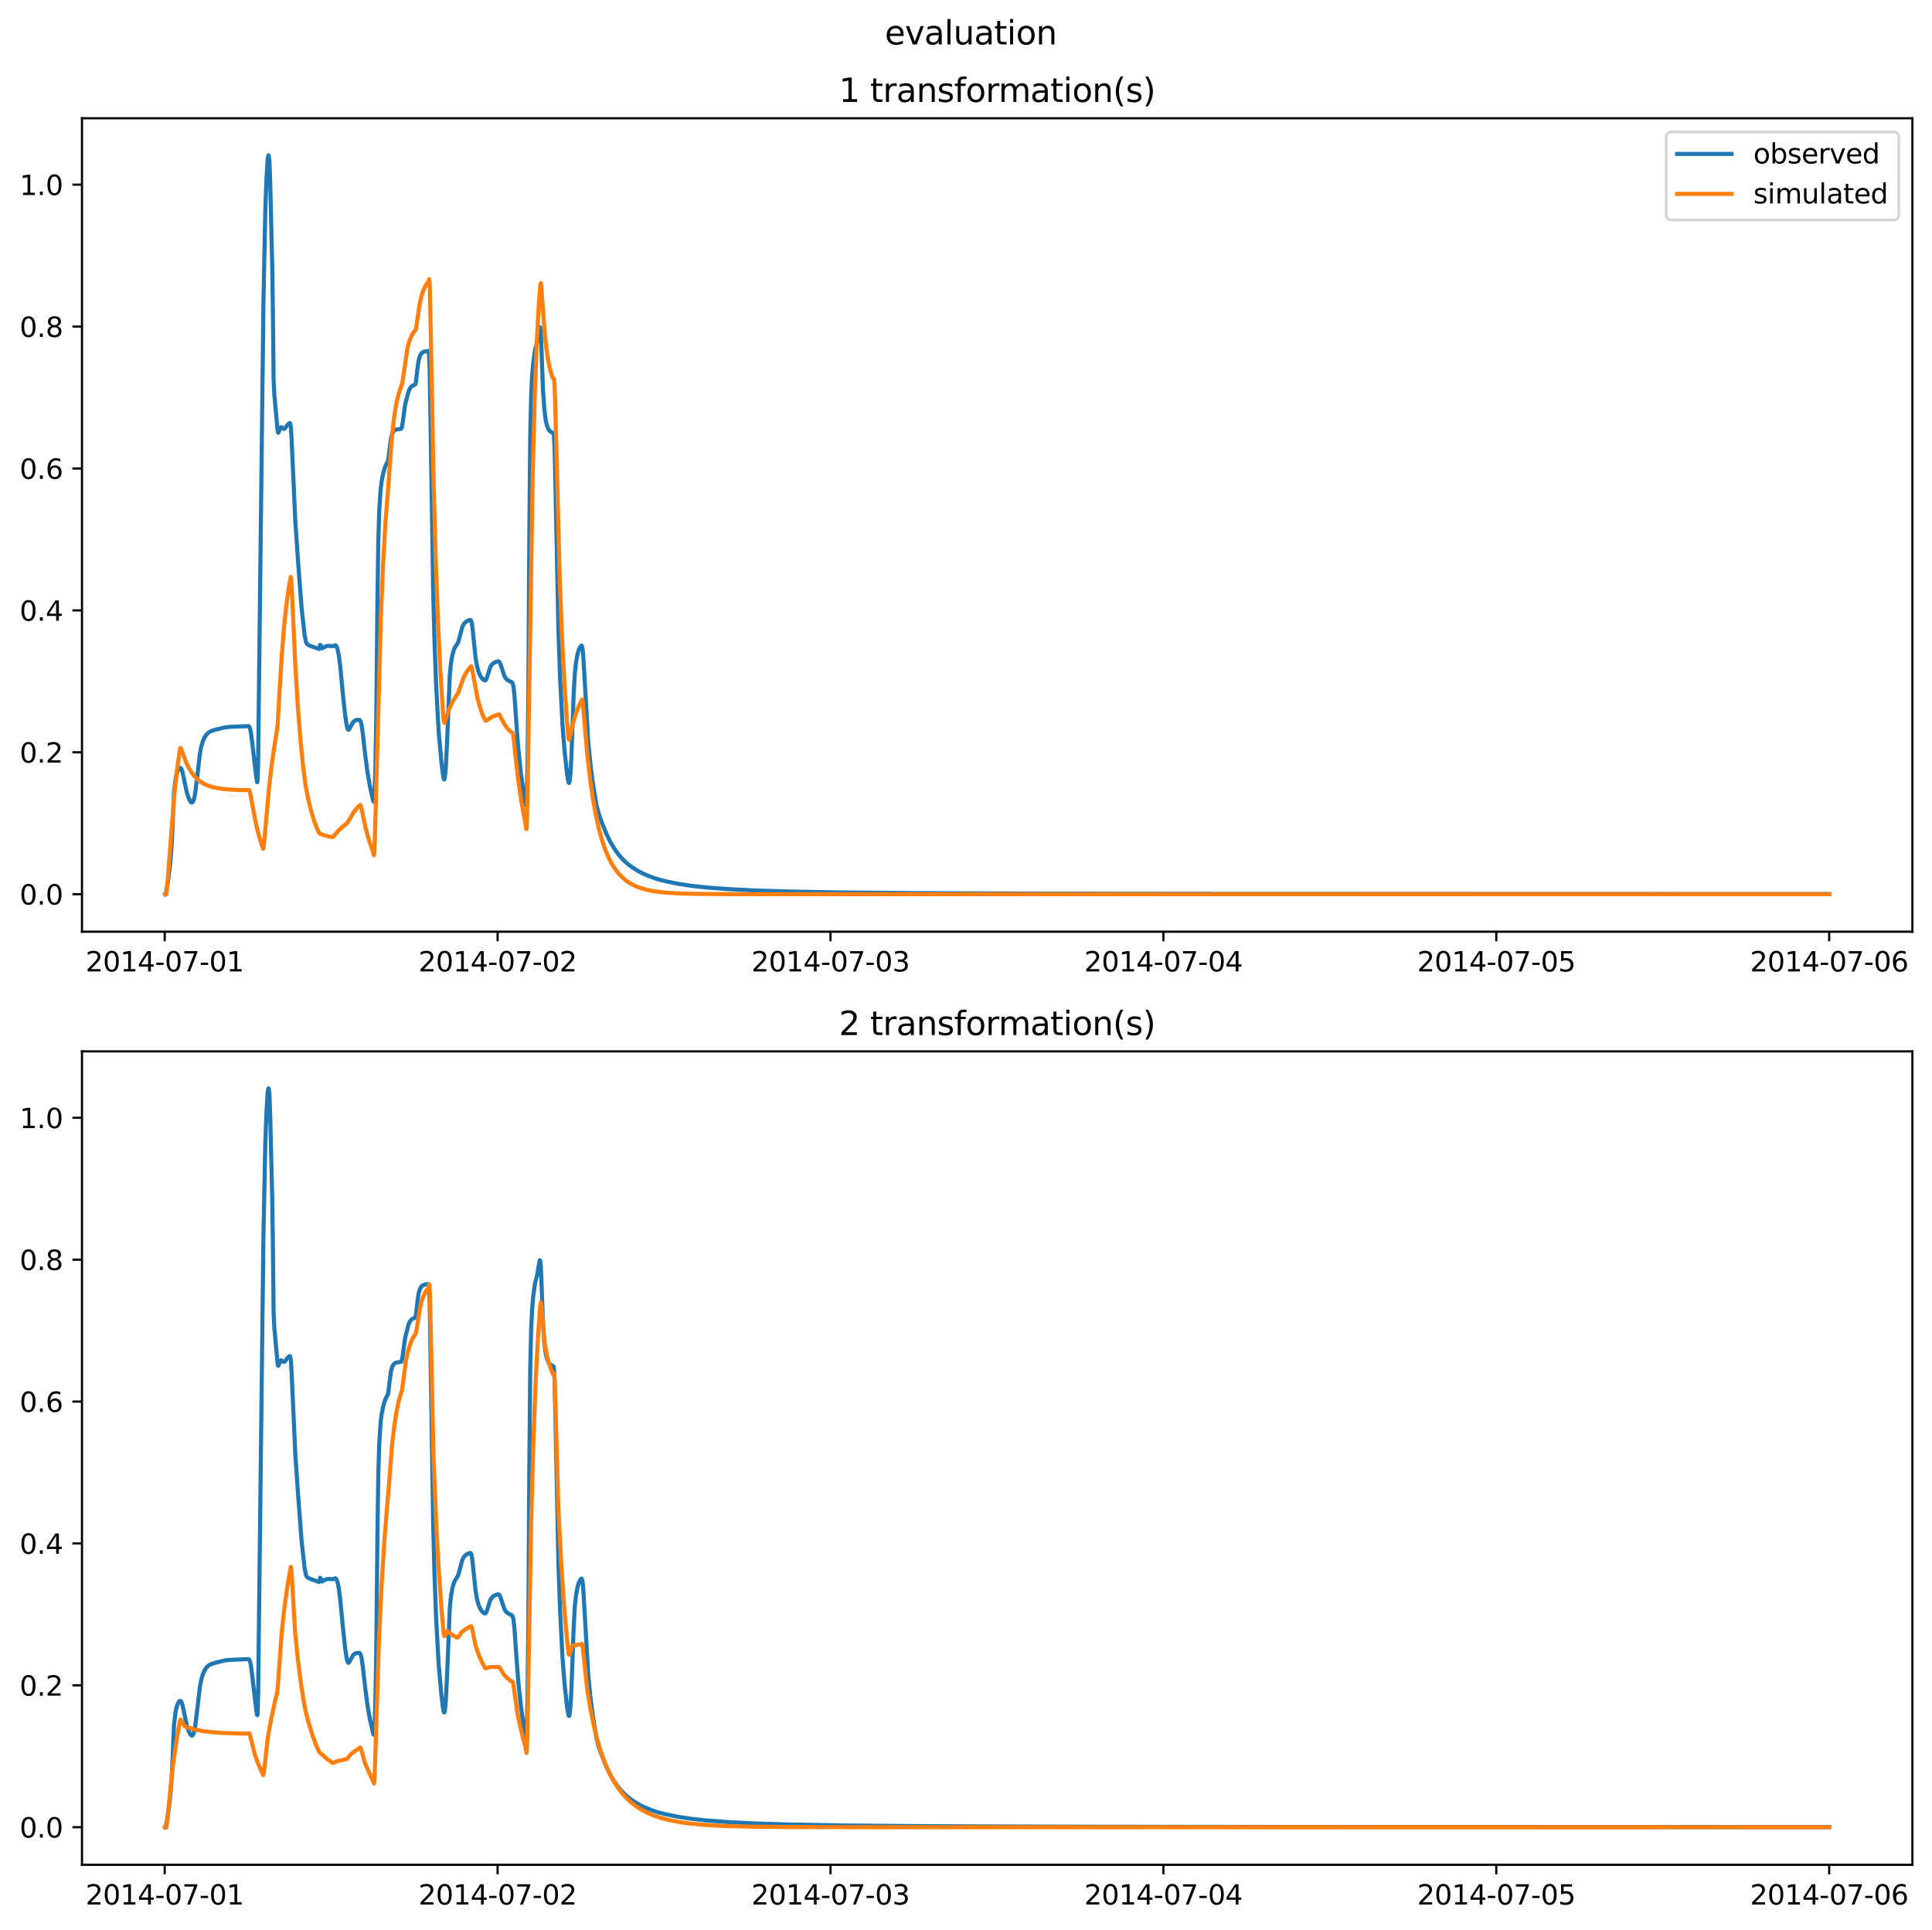 <?xml version="1.0" encoding="utf-8" standalone="no"?>
<!DOCTYPE svg PUBLIC "-//W3C//DTD SVG 1.1//EN"
  "http://www.w3.org/Graphics/SVG/1.1/DTD/svg11.dtd">
<svg xmlns:xlink="http://www.w3.org/1999/xlink" width="709.427pt" height="708.798pt" viewBox="0 0 709.427 708.798" xmlns="http://www.w3.org/2000/svg" version="1.1">
 <defs>
  <style type="text/css">*{stroke-linejoin: round; stroke-linecap: butt}</style>
 </defs>
 <g id="figure_1">
  <g id="patch_1">
   <path d="M 0 708.798 
L 709.427 708.798 
L 709.427 0 
L 0 0 
z
" style="fill: #ffffff"/>
  </g>
  <g id="axes_1">
   <g id="patch_2">
    <path d="M 30.103 342.2 
L 702.227 342.2 
L 702.227 43.44 
L 30.103 43.44 
z
" style="fill: #ffffff"/>
   </g>
   <g id="matplotlib.axis_1">
    <g id="xtick_1">
     <g id="line2d_1">
      <defs>
       <path id="mab18db4d38" d="M 0 0 
L 0 3.5 
" style="stroke: #000000; stroke-width: 0.8"/>
      </defs>
      <g>
       <use xlink:href="#mab18db4d38" x="60.484" y="342.2" style="stroke: #000000; stroke-width: 0.8"/>
      </g>
     </g>
     <g id="text_1">
      <!-- 2014-07-01 -->
      <g transform="translate(31.427 356.798) scale(0.1 -0.1)">
       <defs>
        <path id="DejaVuSans-32" d="M 1228 531 
L 3431 531 
L 3431 0 
L 469 0 
L 469 531 
Q 828 903 1448 1529 
Q 2069 2156 2228 2338 
Q 2531 2678 2651 2914 
Q 2772 3150 2772 3378 
Q 2772 3750 2511 3984 
Q 2250 4219 1831 4219 
Q 1534 4219 1204 4116 
Q 875 4013 500 3803 
L 500 4441 
Q 881 4594 1212 4672 
Q 1544 4750 1819 4750 
Q 2544 4750 2975 4387 
Q 3406 4025 3406 3419 
Q 3406 3131 3298 2873 
Q 3191 2616 2906 2266 
Q 2828 2175 2409 1742 
Q 1991 1309 1228 531 
z
" transform="scale(0.016)"/>
        <path id="DejaVuSans-30" d="M 2034 4250 
Q 1547 4250 1301 3770 
Q 1056 3291 1056 2328 
Q 1056 1369 1301 889 
Q 1547 409 2034 409 
Q 2525 409 2770 889 
Q 3016 1369 3016 2328 
Q 3016 3291 2770 3770 
Q 2525 4250 2034 4250 
z
M 2034 4750 
Q 2819 4750 3233 4129 
Q 3647 3509 3647 2328 
Q 3647 1150 3233 529 
Q 2819 -91 2034 -91 
Q 1250 -91 836 529 
Q 422 1150 422 2328 
Q 422 3509 836 4129 
Q 1250 4750 2034 4750 
z
" transform="scale(0.016)"/>
        <path id="DejaVuSans-31" d="M 794 531 
L 1825 531 
L 1825 4091 
L 703 3866 
L 703 4441 
L 1819 4666 
L 2450 4666 
L 2450 531 
L 3481 531 
L 3481 0 
L 794 0 
L 794 531 
z
" transform="scale(0.016)"/>
        <path id="DejaVuSans-34" d="M 2419 4116 
L 825 1625 
L 2419 1625 
L 2419 4116 
z
M 2253 4666 
L 3047 4666 
L 3047 1625 
L 3713 1625 
L 3713 1100 
L 3047 1100 
L 3047 0 
L 2419 0 
L 2419 1100 
L 313 1100 
L 313 1709 
L 2253 4666 
z
" transform="scale(0.016)"/>
        <path id="DejaVuSans-2d" d="M 313 2009 
L 1997 2009 
L 1997 1497 
L 313 1497 
L 313 2009 
z
" transform="scale(0.016)"/>
        <path id="DejaVuSans-37" d="M 525 4666 
L 3525 4666 
L 3525 4397 
L 1831 0 
L 1172 0 
L 2766 4134 
L 525 4134 
L 525 4666 
z
" transform="scale(0.016)"/>
       </defs>
       <use xlink:href="#DejaVuSans-32"/>
       <use xlink:href="#DejaVuSans-30" x="63.623"/>
       <use xlink:href="#DejaVuSans-31" x="127.246"/>
       <use xlink:href="#DejaVuSans-34" x="190.869"/>
       <use xlink:href="#DejaVuSans-2d" x="254.492"/>
       <use xlink:href="#DejaVuSans-30" x="290.576"/>
       <use xlink:href="#DejaVuSans-37" x="354.199"/>
       <use xlink:href="#DejaVuSans-2d" x="417.822"/>
       <use xlink:href="#DejaVuSans-30" x="453.906"/>
       <use xlink:href="#DejaVuSans-31" x="517.529"/>
      </g>
     </g>
    </g>
    <g id="xtick_2">
     <g id="line2d_2">
      <g>
       <use xlink:href="#mab18db4d38" x="182.723" y="342.2" style="stroke: #000000; stroke-width: 0.8"/>
      </g>
     </g>
     <g id="text_2">
      <!-- 2014-07-02 -->
      <g transform="translate(153.665 356.798) scale(0.1 -0.1)">
       <use xlink:href="#DejaVuSans-32"/>
       <use xlink:href="#DejaVuSans-30" x="63.623"/>
       <use xlink:href="#DejaVuSans-31" x="127.246"/>
       <use xlink:href="#DejaVuSans-34" x="190.869"/>
       <use xlink:href="#DejaVuSans-2d" x="254.492"/>
       <use xlink:href="#DejaVuSans-30" x="290.576"/>
       <use xlink:href="#DejaVuSans-37" x="354.199"/>
       <use xlink:href="#DejaVuSans-2d" x="417.822"/>
       <use xlink:href="#DejaVuSans-30" x="453.906"/>
       <use xlink:href="#DejaVuSans-32" x="517.529"/>
      </g>
     </g>
    </g>
    <g id="xtick_3">
     <g id="line2d_3">
      <g>
       <use xlink:href="#mab18db4d38" x="304.961" y="342.2" style="stroke: #000000; stroke-width: 0.8"/>
      </g>
     </g>
     <g id="text_3">
      <!-- 2014-07-03 -->
      <g transform="translate(275.903 356.798) scale(0.1 -0.1)">
       <defs>
        <path id="DejaVuSans-33" d="M 2597 2516 
Q 3050 2419 3304 2112 
Q 3559 1806 3559 1356 
Q 3559 666 3084 287 
Q 2609 -91 1734 -91 
Q 1441 -91 1130 -33 
Q 819 25 488 141 
L 488 750 
Q 750 597 1062 519 
Q 1375 441 1716 441 
Q 2309 441 2620 675 
Q 2931 909 2931 1356 
Q 2931 1769 2642 2001 
Q 2353 2234 1838 2234 
L 1294 2234 
L 1294 2753 
L 1863 2753 
Q 2328 2753 2575 2939 
Q 2822 3125 2822 3475 
Q 2822 3834 2567 4026 
Q 2313 4219 1838 4219 
Q 1578 4219 1281 4162 
Q 984 4106 628 3988 
L 628 4550 
Q 988 4650 1302 4700 
Q 1616 4750 1894 4750 
Q 2613 4750 3031 4423 
Q 3450 4097 3450 3541 
Q 3450 3153 3228 2886 
Q 3006 2619 2597 2516 
z
" transform="scale(0.016)"/>
       </defs>
       <use xlink:href="#DejaVuSans-32"/>
       <use xlink:href="#DejaVuSans-30" x="63.623"/>
       <use xlink:href="#DejaVuSans-31" x="127.246"/>
       <use xlink:href="#DejaVuSans-34" x="190.869"/>
       <use xlink:href="#DejaVuSans-2d" x="254.492"/>
       <use xlink:href="#DejaVuSans-30" x="290.576"/>
       <use xlink:href="#DejaVuSans-37" x="354.199"/>
       <use xlink:href="#DejaVuSans-2d" x="417.822"/>
       <use xlink:href="#DejaVuSans-30" x="453.906"/>
       <use xlink:href="#DejaVuSans-33" x="517.529"/>
      </g>
     </g>
    </g>
    <g id="xtick_4">
     <g id="line2d_4">
      <g>
       <use xlink:href="#mab18db4d38" x="427.199" y="342.2" style="stroke: #000000; stroke-width: 0.8"/>
      </g>
     </g>
     <g id="text_4">
      <!-- 2014-07-04 -->
      <g transform="translate(398.141 356.798) scale(0.1 -0.1)">
       <use xlink:href="#DejaVuSans-32"/>
       <use xlink:href="#DejaVuSans-30" x="63.623"/>
       <use xlink:href="#DejaVuSans-31" x="127.246"/>
       <use xlink:href="#DejaVuSans-34" x="190.869"/>
       <use xlink:href="#DejaVuSans-2d" x="254.492"/>
       <use xlink:href="#DejaVuSans-30" x="290.576"/>
       <use xlink:href="#DejaVuSans-37" x="354.199"/>
       <use xlink:href="#DejaVuSans-2d" x="417.822"/>
       <use xlink:href="#DejaVuSans-30" x="453.906"/>
       <use xlink:href="#DejaVuSans-34" x="517.529"/>
      </g>
     </g>
    </g>
    <g id="xtick_5">
     <g id="line2d_5">
      <g>
       <use xlink:href="#mab18db4d38" x="549.437" y="342.2" style="stroke: #000000; stroke-width: 0.8"/>
      </g>
     </g>
     <g id="text_5">
      <!-- 2014-07-05 -->
      <g transform="translate(520.38 356.798) scale(0.1 -0.1)">
       <defs>
        <path id="DejaVuSans-35" d="M 691 4666 
L 3169 4666 
L 3169 4134 
L 1269 4134 
L 1269 2991 
Q 1406 3038 1543 3061 
Q 1681 3084 1819 3084 
Q 2600 3084 3056 2656 
Q 3513 2228 3513 1497 
Q 3513 744 3044 326 
Q 2575 -91 1722 -91 
Q 1428 -91 1123 -41 
Q 819 9 494 109 
L 494 744 
Q 775 591 1075 516 
Q 1375 441 1709 441 
Q 2250 441 2565 725 
Q 2881 1009 2881 1497 
Q 2881 1984 2565 2268 
Q 2250 2553 1709 2553 
Q 1456 2553 1204 2497 
Q 953 2441 691 2322 
L 691 4666 
z
" transform="scale(0.016)"/>
       </defs>
       <use xlink:href="#DejaVuSans-32"/>
       <use xlink:href="#DejaVuSans-30" x="63.623"/>
       <use xlink:href="#DejaVuSans-31" x="127.246"/>
       <use xlink:href="#DejaVuSans-34" x="190.869"/>
       <use xlink:href="#DejaVuSans-2d" x="254.492"/>
       <use xlink:href="#DejaVuSans-30" x="290.576"/>
       <use xlink:href="#DejaVuSans-37" x="354.199"/>
       <use xlink:href="#DejaVuSans-2d" x="417.822"/>
       <use xlink:href="#DejaVuSans-30" x="453.906"/>
       <use xlink:href="#DejaVuSans-35" x="517.529"/>
      </g>
     </g>
    </g>
    <g id="xtick_6">
     <g id="line2d_6">
      <g>
       <use xlink:href="#mab18db4d38" x="671.676" y="342.2" style="stroke: #000000; stroke-width: 0.8"/>
      </g>
     </g>
     <g id="text_6">
      <!-- 2014-07-06 -->
      <g transform="translate(642.618 356.798) scale(0.1 -0.1)">
       <defs>
        <path id="DejaVuSans-36" d="M 2113 2584 
Q 1688 2584 1439 2293 
Q 1191 2003 1191 1497 
Q 1191 994 1439 701 
Q 1688 409 2113 409 
Q 2538 409 2786 701 
Q 3034 994 3034 1497 
Q 3034 2003 2786 2293 
Q 2538 2584 2113 2584 
z
M 3366 4563 
L 3366 3988 
Q 3128 4100 2886 4159 
Q 2644 4219 2406 4219 
Q 1781 4219 1451 3797 
Q 1122 3375 1075 2522 
Q 1259 2794 1537 2939 
Q 1816 3084 2150 3084 
Q 2853 3084 3261 2657 
Q 3669 2231 3669 1497 
Q 3669 778 3244 343 
Q 2819 -91 2113 -91 
Q 1303 -91 875 529 
Q 447 1150 447 2328 
Q 447 3434 972 4092 
Q 1497 4750 2381 4750 
Q 2619 4750 2861 4703 
Q 3103 4656 3366 4563 
z
" transform="scale(0.016)"/>
       </defs>
       <use xlink:href="#DejaVuSans-32"/>
       <use xlink:href="#DejaVuSans-30" x="63.623"/>
       <use xlink:href="#DejaVuSans-31" x="127.246"/>
       <use xlink:href="#DejaVuSans-34" x="190.869"/>
       <use xlink:href="#DejaVuSans-2d" x="254.492"/>
       <use xlink:href="#DejaVuSans-30" x="290.576"/>
       <use xlink:href="#DejaVuSans-37" x="354.199"/>
       <use xlink:href="#DejaVuSans-2d" x="417.822"/>
       <use xlink:href="#DejaVuSans-30" x="453.906"/>
       <use xlink:href="#DejaVuSans-36" x="517.529"/>
      </g>
     </g>
    </g>
   </g>
   <g id="matplotlib.axis_2">
    <g id="ytick_1">
     <g id="line2d_7">
      <defs>
       <path id="m9dad453206" d="M 0 0 
L -3.5 0 
" style="stroke: #000000; stroke-width: 0.8"/>
      </defs>
      <g>
       <use xlink:href="#m9dad453206" x="30.103" y="328.428" style="stroke: #000000; stroke-width: 0.8"/>
      </g>
     </g>
     <g id="text_7">
      <!-- 0.0 -->
      <g transform="translate(7.2 332.227) scale(0.1 -0.1)">
       <defs>
        <path id="DejaVuSans-2e" d="M 684 794 
L 1344 794 
L 1344 0 
L 684 0 
L 684 794 
z
" transform="scale(0.016)"/>
       </defs>
       <use xlink:href="#DejaVuSans-30"/>
       <use xlink:href="#DejaVuSans-2e" x="63.623"/>
       <use xlink:href="#DejaVuSans-30" x="95.41"/>
      </g>
     </g>
    </g>
    <g id="ytick_2">
     <g id="line2d_8">
      <g>
       <use xlink:href="#m9dad453206" x="30.103" y="276.308" style="stroke: #000000; stroke-width: 0.8"/>
      </g>
     </g>
     <g id="text_8">
      <!-- 0.2 -->
      <g transform="translate(7.2 280.107) scale(0.1 -0.1)">
       <use xlink:href="#DejaVuSans-30"/>
       <use xlink:href="#DejaVuSans-2e" x="63.623"/>
       <use xlink:href="#DejaVuSans-32" x="95.41"/>
      </g>
     </g>
    </g>
    <g id="ytick_3">
     <g id="line2d_9">
      <g>
       <use xlink:href="#m9dad453206" x="30.103" y="224.188" style="stroke: #000000; stroke-width: 0.8"/>
      </g>
     </g>
     <g id="text_9">
      <!-- 0.4 -->
      <g transform="translate(7.2 227.987) scale(0.1 -0.1)">
       <use xlink:href="#DejaVuSans-30"/>
       <use xlink:href="#DejaVuSans-2e" x="63.623"/>
       <use xlink:href="#DejaVuSans-34" x="95.41"/>
      </g>
     </g>
    </g>
    <g id="ytick_4">
     <g id="line2d_10">
      <g>
       <use xlink:href="#m9dad453206" x="30.103" y="172.068" style="stroke: #000000; stroke-width: 0.8"/>
      </g>
     </g>
     <g id="text_10">
      <!-- 0.6 -->
      <g transform="translate(7.2 175.867) scale(0.1 -0.1)">
       <use xlink:href="#DejaVuSans-30"/>
       <use xlink:href="#DejaVuSans-2e" x="63.623"/>
       <use xlink:href="#DejaVuSans-36" x="95.41"/>
      </g>
     </g>
    </g>
    <g id="ytick_5">
     <g id="line2d_11">
      <g>
       <use xlink:href="#m9dad453206" x="30.103" y="119.947" style="stroke: #000000; stroke-width: 0.8"/>
      </g>
     </g>
     <g id="text_11">
      <!-- 0.8 -->
      <g transform="translate(7.2 123.747) scale(0.1 -0.1)">
       <defs>
        <path id="DejaVuSans-38" d="M 2034 2216 
Q 1584 2216 1326 1975 
Q 1069 1734 1069 1313 
Q 1069 891 1326 650 
Q 1584 409 2034 409 
Q 2484 409 2743 651 
Q 3003 894 3003 1313 
Q 3003 1734 2745 1975 
Q 2488 2216 2034 2216 
z
M 1403 2484 
Q 997 2584 770 2862 
Q 544 3141 544 3541 
Q 544 4100 942 4425 
Q 1341 4750 2034 4750 
Q 2731 4750 3128 4425 
Q 3525 4100 3525 3541 
Q 3525 3141 3298 2862 
Q 3072 2584 2669 2484 
Q 3125 2378 3379 2068 
Q 3634 1759 3634 1313 
Q 3634 634 3220 271 
Q 2806 -91 2034 -91 
Q 1263 -91 848 271 
Q 434 634 434 1313 
Q 434 1759 690 2068 
Q 947 2378 1403 2484 
z
M 1172 3481 
Q 1172 3119 1398 2916 
Q 1625 2713 2034 2713 
Q 2441 2713 2670 2916 
Q 2900 3119 2900 3481 
Q 2900 3844 2670 4047 
Q 2441 4250 2034 4250 
Q 1625 4250 1398 4047 
Q 1172 3844 1172 3481 
z
" transform="scale(0.016)"/>
       </defs>
       <use xlink:href="#DejaVuSans-30"/>
       <use xlink:href="#DejaVuSans-2e" x="63.623"/>
       <use xlink:href="#DejaVuSans-38" x="95.41"/>
      </g>
     </g>
    </g>
    <g id="ytick_6">
     <g id="line2d_12">
      <g>
       <use xlink:href="#m9dad453206" x="30.103" y="67.827" style="stroke: #000000; stroke-width: 0.8"/>
      </g>
     </g>
     <g id="text_12">
      <!-- 1.0 -->
      <g transform="translate(7.2 71.627) scale(0.1 -0.1)">
       <use xlink:href="#DejaVuSans-31"/>
       <use xlink:href="#DejaVuSans-2e" x="63.623"/>
       <use xlink:href="#DejaVuSans-30" x="95.41"/>
      </g>
     </g>
    </g>
   </g>
   <g id="line2d_13">
    <path d="M 60.654 328.428 
L 60.824 328.359 
L 60.909 328.194 
L 61.843 322.578 
L 62.522 316.817 
L 62.946 311.718 
L 63.286 305.397 
L 63.88 291.083 
L 64.389 286.63 
L 64.814 284.452 
L 65.323 283.004 
L 65.832 282.161 
L 66.087 282.014 
L 66.342 282.059 
L 66.596 282.378 
L 66.936 283.312 
L 67.445 285.556 
L 68.634 291.187 
L 69.228 293.013 
L 69.822 294.244 
L 70.247 294.724 
L 70.501 294.766 
L 70.756 294.589 
L 71.01 294.115 
L 71.35 293.02 
L 71.69 291.14 
L 72.369 285.791 
L 73.387 276.954 
L 73.897 274.264 
L 74.491 272.231 
L 75.17 270.718 
L 75.849 269.736 
L 76.613 269.028 
L 77.547 268.502 
L 78.905 268.053 
L 82.725 267.131 
L 84.932 266.934 
L 91.299 266.686 
L 91.553 266.957 
L 91.808 267.514 
L 92.148 269.108 
L 92.657 273.172 
L 94.1 285.433 
L 94.439 287.269 
L 94.524 287.273 
L 94.609 286.563 
L 94.779 280.173 
L 96.137 161.849 
L 96.731 111.243 
L 97.411 77.383 
L 97.835 65.878 
L 98.259 58.733 
L 98.514 57.121 
L 98.599 57.02 
L 98.684 57.176 
L 98.939 59.345 
L 99.193 66.017 
L 99.957 97.279 
L 100.212 114.779 
L 100.467 139.589 
L 100.721 144.818 
L 101.994 158.732 
L 102.164 158.958 
L 102.334 158.724 
L 103.013 156.958 
L 103.268 156.91 
L 103.607 157.166 
L 104.117 157.521 
L 104.456 157.46 
L 104.796 157.08 
L 105.73 155.834 
L 106.409 155.375 
L 106.494 155.4 
L 106.663 155.993 
L 106.833 157.265 
L 107.088 161.654 
L 108.446 191.569 
L 109.549 207.584 
L 110.738 223.17 
L 111.841 233.267 
L 112.351 235.744 
L 112.69 236.485 
L 113.2 236.883 
L 114.133 237.3 
L 117.189 238.362 
L 117.274 238.277 
L 117.359 238.02 
L 117.529 236.797 
L 117.614 238.062 
L 117.699 237.96 
L 117.868 237.106 
L 118.123 238.088 
L 118.293 238.142 
L 118.802 237.85 
L 119.736 237.372 
L 120.585 237.221 
L 121.604 237.295 
L 122.283 237.335 
L 122.707 237.139 
L 123.132 236.974 
L 123.386 237.144 
L 123.641 237.593 
L 123.98 238.617 
L 124.405 240.659 
L 124.914 244.576 
L 125.763 253.499 
L 126.697 262.415 
L 127.291 266.408 
L 127.631 267.661 
L 127.885 268.043 
L 128.055 268.016 
L 128.31 267.658 
L 129.668 265.22 
L 130.262 264.728 
L 130.941 264.447 
L 131.705 264.361 
L 132.13 264.474 
L 132.469 265.071 
L 132.724 266.026 
L 133.148 268.786 
L 134.082 277.078 
L 134.931 283.59 
L 135.78 288.449 
L 137.053 294.245 
L 137.223 294.448 
L 137.393 293.449 
L 137.562 290.99 
L 137.817 283.246 
L 138.157 264.684 
L 138.581 221.718 
L 138.921 198.308 
L 139.26 187.578 
L 139.77 179.674 
L 140.194 176.382 
L 140.788 173.538 
L 141.382 171.546 
L 141.892 170.415 
L 142.401 169.479 
L 142.656 168.282 
L 143.08 164.566 
L 143.589 160.799 
L 144.014 159.315 
L 144.438 158.521 
L 144.948 158.017 
L 145.542 157.741 
L 146.476 157.596 
L 147.325 157.473 
L 147.579 156.897 
L 147.834 155.429 
L 148.768 148.569 
L 150.041 143.692 
L 150.635 142.49 
L 151.229 141.808 
L 152.078 141.414 
L 152.418 141.232 
L 152.588 140.867 
L 152.757 140.091 
L 153.267 135.51 
L 153.691 132.499 
L 154.116 130.944 
L 154.54 130.067 
L 155.134 129.433 
L 155.728 129.141 
L 156.577 128.976 
L 157.341 128.932 
L 157.426 129.127 
L 157.596 131.058 
L 157.766 135.277 
L 158.02 150.347 
L 159.039 216.188 
L 159.548 235.743 
L 160.143 251.621 
L 161.076 268.678 
L 162.095 280.017 
L 162.774 285.39 
L 163.029 286.242 
L 163.114 286.298 
L 163.199 286.199 
L 163.368 285.483 
L 163.708 281.872 
L 164.132 273.317 
L 165.151 248.202 
L 165.575 243.819 
L 166.085 240.702 
L 166.679 238.63 
L 167.188 237.593 
L 168.122 236.15 
L 168.462 235.081 
L 169.82 230.064 
L 170.414 229.051 
L 171.093 228.355 
L 171.857 227.917 
L 172.706 227.672 
L 172.876 227.805 
L 173.13 228.361 
L 173.385 229.665 
L 173.809 233.658 
L 174.573 241.133 
L 175.083 244.283 
L 175.677 246.589 
L 176.271 248.041 
L 176.865 248.983 
L 177.545 249.681 
L 178.054 249.929 
L 178.309 249.841 
L 178.563 249.482 
L 178.903 248.543 
L 180.006 245.047 
L 180.6 244.112 
L 181.195 243.559 
L 181.959 243.158 
L 182.892 242.886 
L 183.232 242.984 
L 183.487 243.255 
L 183.826 244.1 
L 185.269 248.44 
L 185.864 249.307 
L 186.543 249.898 
L 187.476 250.374 
L 188.071 250.631 
L 188.325 251.231 
L 188.58 252.456 
L 188.919 255.56 
L 189.514 264.31 
L 190.278 274.51 
L 191.211 283.529 
L 192.06 289.563 
L 192.994 295.341 
L 193.164 295.84 
L 193.249 295.432 
L 193.419 292.725 
L 193.673 282.12 
L 194.013 253.484 
L 194.352 198.967 
L 194.692 160.601 
L 195.031 145.804 
L 195.371 138.346 
L 195.795 133.446 
L 196.474 128.55 
L 196.899 126.917 
L 197.238 125.588 
L 198.172 120.221 
L 198.257 120.167 
L 198.342 120.271 
L 198.512 121.327 
L 198.766 126.475 
L 199.361 142.801 
L 199.87 150.282 
L 200.379 154.365 
L 200.889 156.494 
L 201.398 157.679 
L 201.907 158.339 
L 202.502 158.761 
L 203.265 159.159 
L 203.435 160.535 
L 203.605 163.688 
L 203.86 173.689 
L 205.048 231.112 
L 205.642 248.677 
L 206.576 266.657 
L 207.34 276.188 
L 208.274 284.692 
L 208.783 287.402 
L 208.953 287.586 
L 209.038 287.483 
L 209.208 286.706 
L 209.462 284.173 
L 209.802 278.263 
L 210.226 266.697 
L 210.651 254.985 
L 211.075 247.384 
L 211.5 243.367 
L 212.009 240.466 
L 212.518 238.723 
L 213.112 237.529 
L 213.537 237.087 
L 213.707 237.397 
L 213.876 238.062 
L 214.131 240.332 
L 214.556 247.38 
L 215.999 272.512 
L 216.763 280.379 
L 217.612 287.129 
L 219.055 295.88 
L 219.903 299.002 
L 220.837 301.7 
L 222.62 306.164 
L 224.063 309.108 
L 225.591 311.698 
L 227.034 313.735 
L 228.647 315.597 
L 230.175 317.062 
L 231.873 318.375 
L 233.995 319.731 
L 236.202 320.895 
L 238.749 321.975 
L 241.72 322.979 
L 244.606 323.714 
L 248.85 324.585 
L 253.774 325.33 
L 259.631 325.976 
L 267.61 326.575 
L 277.033 327.041 
L 290.106 327.445 
L 308.611 327.775 
L 337.388 328.034 
L 368.542 328.172 
L 380.171 328.208 
L 403.77 328.259 
L 414.721 328.277 
L 429.661 328.296 
L 443.498 328.306 
L 494.77 328.341 
L 509.71 328.355 
L 604.954 328.382 
L 609.538 328.384 
L 610.726 328.378 
L 614.546 328.385 
L 615.565 328.381 
L 617.942 328.385 
L 619.47 328.385 
L 671.676 328.386 
L 671.676 328.386 
" clip-path="url(#p22d9df3987)" style="fill: none; stroke: #1f77b4; stroke-width: 1.5; stroke-linecap: square"/>
   </g>
   <g id="line2d_14">
    <path d="M 60.654 328.428 
L 60.909 328.62 
L 60.994 328.549 
L 61.164 327.848 
L 61.418 325.282 
L 64.05 291.433 
L 65.068 282.269 
L 66.087 275.073 
L 66.257 274.696 
L 66.427 274.79 
L 66.766 275.658 
L 68.124 279.51 
L 69.143 281.715 
L 70.247 283.585 
L 71.35 285.04 
L 72.538 286.251 
L 73.812 287.239 
L 75.255 288.069 
L 76.868 288.733 
L 78.735 289.26 
L 81.112 289.685 
L 84.168 289.991 
L 88.582 290.192 
L 91.299 290.166 
L 91.468 290.185 
L 91.638 290.48 
L 91.893 291.539 
L 94.185 303.499 
L 95.288 307.693 
L 96.562 311.745 
L 96.647 311.73 
L 96.816 311.047 
L 97.156 307.708 
L 98.769 289.516 
L 99.787 280.742 
L 100.806 273.813 
L 101.91 266.737 
L 102.504 256.281 
L 103.438 241.032 
L 104.286 230.42 
L 105.135 222.35 
L 105.984 216.29 
L 106.748 211.909 
L 106.833 212.038 
L 107.003 213.611 
L 107.342 220.471 
L 108.446 244.556 
L 109.38 259.806 
L 110.313 271.643 
L 111.332 281.773 
L 112.181 288.361 
L 113.03 292.839 
L 114.133 297.483 
L 115.237 301.195 
L 116.341 304.187 
L 117.189 305.975 
L 117.614 306.285 
L 118.887 306.735 
L 121.094 307.287 
L 122.198 307.435 
L 122.537 307.124 
L 124.66 304.655 
L 126.018 303.504 
L 127.461 302.361 
L 130.177 297.823 
L 131.366 296.464 
L 132.299 295.639 
L 132.469 295.951 
L 132.809 297.345 
L 134.337 304.429 
L 135.525 308.727 
L 136.714 312.187 
L 136.968 312.948 
L 137.223 314.124 
L 137.308 314.1 
L 137.478 312.349 
L 137.732 305.073 
L 139.854 226.805 
L 140.703 206.558 
L 141.552 191.702 
L 142.316 182.053 
L 142.825 175.272 
L 143.759 162.287 
L 144.523 154.821 
L 145.287 149.564 
L 146.051 145.889 
L 146.815 143.334 
L 147.749 140.529 
L 149.616 127.882 
L 150.296 125.369 
L 150.975 123.595 
L 151.739 122.219 
L 152.333 121.519 
L 152.588 121.244 
L 152.757 120.687 
L 153.097 118.476 
L 154.031 112.046 
L 154.71 108.92 
L 155.389 106.758 
L 156.068 105.265 
L 156.832 104.134 
L 157.341 103.454 
L 157.596 102.528 
L 157.681 102.916 
L 157.851 106.341 
L 158.19 122.78 
L 159.209 176.643 
L 159.973 204.933 
L 160.822 228.276 
L 161.671 245.932 
L 162.689 262.267 
L 163.029 265.275 
L 163.199 265.504 
L 163.368 265.235 
L 163.963 263.317 
L 164.981 260.348 
L 166 258.088 
L 167.018 256.377 
L 168.207 254.548 
L 170.159 248.98 
L 171.093 247.187 
L 172.112 245.716 
L 172.961 244.717 
L 173.13 244.919 
L 173.385 245.973 
L 175.337 256.453 
L 176.271 259.868 
L 177.205 262.521 
L 178.139 264.574 
L 178.393 264.722 
L 178.733 264.568 
L 180.6 263.34 
L 182.044 262.719 
L 183.232 262.376 
L 183.487 262.647 
L 184.166 264.043 
L 185.184 265.92 
L 186.203 267.362 
L 187.307 268.553 
L 187.986 269.052 
L 188.155 269.113 
L 188.325 269.454 
L 188.58 270.958 
L 189.344 278.354 
L 190.363 287.057 
L 191.381 294.005 
L 192.485 300.039 
L 193.079 303.352 
L 193.249 304.549 
L 193.334 304.509 
L 193.503 301.561 
L 193.758 289.213 
L 195.626 173.562 
L 196.39 144.629 
L 197.069 126.383 
L 197.748 113.474 
L 198.427 104.383 
L 198.597 103.982 
L 198.766 105.16 
L 199.191 111.338 
L 199.955 121.656 
L 200.634 128.027 
L 201.313 132.538 
L 201.992 135.749 
L 202.756 138.281 
L 203.181 139.213 
L 203.35 139.086 
L 203.435 139.186 
L 203.605 140.728 
L 203.86 148.035 
L 205.557 213.673 
L 206.406 234.823 
L 207.34 252.389 
L 208.274 265.89 
L 208.783 271.371 
L 208.953 271.701 
L 209.123 271.376 
L 209.547 269.526 
L 210.651 264.799 
L 211.584 261.72 
L 212.603 259.13 
L 213.707 256.876 
L 213.792 256.99 
L 213.961 257.866 
L 214.301 261.493 
L 215.574 276.359 
L 216.593 285.482 
L 217.612 292.741 
L 218.715 299.03 
L 219.819 304.074 
L 220.922 308.161 
L 222.111 311.731 
L 223.299 314.624 
L 224.572 317.135 
L 225.846 319.165 
L 227.204 320.913 
L 228.647 322.397 
L 230.175 323.642 
L 231.788 324.672 
L 233.57 325.55 
L 235.608 326.302 
L 237.985 326.932 
L 240.786 327.439 
L 244.266 327.835 
L 248.935 328.129 
L 255.811 328.319 
L 268.544 328.411 
L 320.58 328.428 
L 671.676 328.428 
L 671.676 328.428 
" clip-path="url(#p22d9df3987)" style="fill: none; stroke: #ff7f0e; stroke-width: 1.5; stroke-linecap: square"/>
   </g>
   <g id="patch_3">
    <path d="M 30.103 342.2 
L 30.103 43.44 
" style="fill: none; stroke: #000000; stroke-width: 0.8; stroke-linejoin: miter; stroke-linecap: square"/>
   </g>
   <g id="patch_4">
    <path d="M 702.227 342.2 
L 702.227 43.44 
" style="fill: none; stroke: #000000; stroke-width: 0.8; stroke-linejoin: miter; stroke-linecap: square"/>
   </g>
   <g id="patch_5">
    <path d="M 30.103 342.2 
L 702.227 342.2 
" style="fill: none; stroke: #000000; stroke-width: 0.8; stroke-linejoin: miter; stroke-linecap: square"/>
   </g>
   <g id="patch_6">
    <path d="M 30.103 43.44 
L 702.227 43.44 
" style="fill: none; stroke: #000000; stroke-width: 0.8; stroke-linejoin: miter; stroke-linecap: square"/>
   </g>
   <g id="text_13">
    <!-- 1 transformation(s) -->
    <g transform="translate(308.05 37.44) scale(0.12 -0.12)">
     <defs>
      <path id="DejaVuSans-20" transform="scale(0.016)"/>
      <path id="DejaVuSans-74" d="M 1172 4494 
L 1172 3500 
L 2356 3500 
L 2356 3053 
L 1172 3053 
L 1172 1153 
Q 1172 725 1289 603 
Q 1406 481 1766 481 
L 2356 481 
L 2356 0 
L 1766 0 
Q 1100 0 847 248 
Q 594 497 594 1153 
L 594 3053 
L 172 3053 
L 172 3500 
L 594 3500 
L 594 4494 
L 1172 4494 
z
" transform="scale(0.016)"/>
      <path id="DejaVuSans-72" d="M 2631 2963 
Q 2534 3019 2420 3045 
Q 2306 3072 2169 3072 
Q 1681 3072 1420 2755 
Q 1159 2438 1159 1844 
L 1159 0 
L 581 0 
L 581 3500 
L 1159 3500 
L 1159 2956 
Q 1341 3275 1631 3429 
Q 1922 3584 2338 3584 
Q 2397 3584 2469 3576 
Q 2541 3569 2628 3553 
L 2631 2963 
z
" transform="scale(0.016)"/>
      <path id="DejaVuSans-61" d="M 2194 1759 
Q 1497 1759 1228 1600 
Q 959 1441 959 1056 
Q 959 750 1161 570 
Q 1363 391 1709 391 
Q 2188 391 2477 730 
Q 2766 1069 2766 1631 
L 2766 1759 
L 2194 1759 
z
M 3341 1997 
L 3341 0 
L 2766 0 
L 2766 531 
Q 2569 213 2275 61 
Q 1981 -91 1556 -91 
Q 1019 -91 701 211 
Q 384 513 384 1019 
Q 384 1609 779 1909 
Q 1175 2209 1959 2209 
L 2766 2209 
L 2766 2266 
Q 2766 2663 2505 2880 
Q 2244 3097 1772 3097 
Q 1472 3097 1187 3025 
Q 903 2953 641 2809 
L 641 3341 
Q 956 3463 1253 3523 
Q 1550 3584 1831 3584 
Q 2591 3584 2966 3190 
Q 3341 2797 3341 1997 
z
" transform="scale(0.016)"/>
      <path id="DejaVuSans-6e" d="M 3513 2113 
L 3513 0 
L 2938 0 
L 2938 2094 
Q 2938 2591 2744 2837 
Q 2550 3084 2163 3084 
Q 1697 3084 1428 2787 
Q 1159 2491 1159 1978 
L 1159 0 
L 581 0 
L 581 3500 
L 1159 3500 
L 1159 2956 
Q 1366 3272 1645 3428 
Q 1925 3584 2291 3584 
Q 2894 3584 3203 3211 
Q 3513 2838 3513 2113 
z
" transform="scale(0.016)"/>
      <path id="DejaVuSans-73" d="M 2834 3397 
L 2834 2853 
Q 2591 2978 2328 3040 
Q 2066 3103 1784 3103 
Q 1356 3103 1142 2972 
Q 928 2841 928 2578 
Q 928 2378 1081 2264 
Q 1234 2150 1697 2047 
L 1894 2003 
Q 2506 1872 2764 1633 
Q 3022 1394 3022 966 
Q 3022 478 2636 193 
Q 2250 -91 1575 -91 
Q 1294 -91 989 -36 
Q 684 19 347 128 
L 347 722 
Q 666 556 975 473 
Q 1284 391 1588 391 
Q 1994 391 2212 530 
Q 2431 669 2431 922 
Q 2431 1156 2273 1281 
Q 2116 1406 1581 1522 
L 1381 1569 
Q 847 1681 609 1914 
Q 372 2147 372 2553 
Q 372 3047 722 3315 
Q 1072 3584 1716 3584 
Q 2034 3584 2315 3537 
Q 2597 3491 2834 3397 
z
" transform="scale(0.016)"/>
      <path id="DejaVuSans-66" d="M 2375 4863 
L 2375 4384 
L 1825 4384 
Q 1516 4384 1395 4259 
Q 1275 4134 1275 3809 
L 1275 3500 
L 2222 3500 
L 2222 3053 
L 1275 3053 
L 1275 0 
L 697 0 
L 697 3053 
L 147 3053 
L 147 3500 
L 697 3500 
L 697 3744 
Q 697 4328 969 4595 
Q 1241 4863 1831 4863 
L 2375 4863 
z
" transform="scale(0.016)"/>
      <path id="DejaVuSans-6f" d="M 1959 3097 
Q 1497 3097 1228 2736 
Q 959 2375 959 1747 
Q 959 1119 1226 758 
Q 1494 397 1959 397 
Q 2419 397 2687 759 
Q 2956 1122 2956 1747 
Q 2956 2369 2687 2733 
Q 2419 3097 1959 3097 
z
M 1959 3584 
Q 2709 3584 3137 3096 
Q 3566 2609 3566 1747 
Q 3566 888 3137 398 
Q 2709 -91 1959 -91 
Q 1206 -91 779 398 
Q 353 888 353 1747 
Q 353 2609 779 3096 
Q 1206 3584 1959 3584 
z
" transform="scale(0.016)"/>
      <path id="DejaVuSans-6d" d="M 3328 2828 
Q 3544 3216 3844 3400 
Q 4144 3584 4550 3584 
Q 5097 3584 5394 3201 
Q 5691 2819 5691 2113 
L 5691 0 
L 5113 0 
L 5113 2094 
Q 5113 2597 4934 2840 
Q 4756 3084 4391 3084 
Q 3944 3084 3684 2787 
Q 3425 2491 3425 1978 
L 3425 0 
L 2847 0 
L 2847 2094 
Q 2847 2600 2669 2842 
Q 2491 3084 2119 3084 
Q 1678 3084 1418 2786 
Q 1159 2488 1159 1978 
L 1159 0 
L 581 0 
L 581 3500 
L 1159 3500 
L 1159 2956 
Q 1356 3278 1631 3431 
Q 1906 3584 2284 3584 
Q 2666 3584 2933 3390 
Q 3200 3197 3328 2828 
z
" transform="scale(0.016)"/>
      <path id="DejaVuSans-69" d="M 603 3500 
L 1178 3500 
L 1178 0 
L 603 0 
L 603 3500 
z
M 603 4863 
L 1178 4863 
L 1178 4134 
L 603 4134 
L 603 4863 
z
" transform="scale(0.016)"/>
      <path id="DejaVuSans-28" d="M 1984 4856 
Q 1566 4138 1362 3434 
Q 1159 2731 1159 2009 
Q 1159 1288 1364 580 
Q 1569 -128 1984 -844 
L 1484 -844 
Q 1016 -109 783 600 
Q 550 1309 550 2009 
Q 550 2706 781 3412 
Q 1013 4119 1484 4856 
L 1984 4856 
z
" transform="scale(0.016)"/>
      <path id="DejaVuSans-29" d="M 513 4856 
L 1013 4856 
Q 1481 4119 1714 3412 
Q 1947 2706 1947 2009 
Q 1947 1309 1714 600 
Q 1481 -109 1013 -844 
L 513 -844 
Q 928 -128 1133 580 
Q 1338 1288 1338 2009 
Q 1338 2731 1133 3434 
Q 928 4138 513 4856 
z
" transform="scale(0.016)"/>
     </defs>
     <use xlink:href="#DejaVuSans-31"/>
     <use xlink:href="#DejaVuSans-20" x="63.623"/>
     <use xlink:href="#DejaVuSans-74" x="95.41"/>
     <use xlink:href="#DejaVuSans-72" x="134.619"/>
     <use xlink:href="#DejaVuSans-61" x="175.732"/>
     <use xlink:href="#DejaVuSans-6e" x="237.012"/>
     <use xlink:href="#DejaVuSans-73" x="300.391"/>
     <use xlink:href="#DejaVuSans-66" x="352.49"/>
     <use xlink:href="#DejaVuSans-6f" x="387.695"/>
     <use xlink:href="#DejaVuSans-72" x="448.877"/>
     <use xlink:href="#DejaVuSans-6d" x="488.24"/>
     <use xlink:href="#DejaVuSans-61" x="585.652"/>
     <use xlink:href="#DejaVuSans-74" x="646.932"/>
     <use xlink:href="#DejaVuSans-69" x="686.141"/>
     <use xlink:href="#DejaVuSans-6f" x="713.924"/>
     <use xlink:href="#DejaVuSans-6e" x="775.105"/>
     <use xlink:href="#DejaVuSans-28" x="838.484"/>
     <use xlink:href="#DejaVuSans-73" x="877.498"/>
     <use xlink:href="#DejaVuSans-29" x="929.598"/>
    </g>
   </g>
   <g id="legend_1">
    <g id="patch_7">
     <path d="M 613.833 80.796 
L 695.227 80.796 
Q 697.227 80.796 697.227 78.796 
L 697.227 50.44 
Q 697.227 48.44 695.227 48.44 
L 613.833 48.44 
Q 611.833 48.44 611.833 50.44 
L 611.833 78.796 
Q 611.833 80.796 613.833 80.796 
z
" style="fill: #ffffff; opacity: 0.8; stroke: #cccccc; stroke-linejoin: miter"/>
    </g>
    <g id="line2d_15">
     <path d="M 615.833 56.538 
L 625.833 56.538 
L 635.833 56.538 
" style="fill: none; stroke: #1f77b4; stroke-width: 1.5; stroke-linecap: square"/>
    </g>
    <g id="text_14">
     <!-- observed -->
     <g transform="translate(643.833 60.038) scale(0.1 -0.1)">
      <defs>
       <path id="DejaVuSans-62" d="M 3116 1747 
Q 3116 2381 2855 2742 
Q 2594 3103 2138 3103 
Q 1681 3103 1420 2742 
Q 1159 2381 1159 1747 
Q 1159 1113 1420 752 
Q 1681 391 2138 391 
Q 2594 391 2855 752 
Q 3116 1113 3116 1747 
z
M 1159 2969 
Q 1341 3281 1617 3432 
Q 1894 3584 2278 3584 
Q 2916 3584 3314 3078 
Q 3713 2572 3713 1747 
Q 3713 922 3314 415 
Q 2916 -91 2278 -91 
Q 1894 -91 1617 61 
Q 1341 213 1159 525 
L 1159 0 
L 581 0 
L 581 4863 
L 1159 4863 
L 1159 2969 
z
" transform="scale(0.016)"/>
       <path id="DejaVuSans-65" d="M 3597 1894 
L 3597 1613 
L 953 1613 
Q 991 1019 1311 708 
Q 1631 397 2203 397 
Q 2534 397 2845 478 
Q 3156 559 3463 722 
L 3463 178 
Q 3153 47 2828 -22 
Q 2503 -91 2169 -91 
Q 1331 -91 842 396 
Q 353 884 353 1716 
Q 353 2575 817 3079 
Q 1281 3584 2069 3584 
Q 2775 3584 3186 3129 
Q 3597 2675 3597 1894 
z
M 3022 2063 
Q 3016 2534 2758 2815 
Q 2500 3097 2075 3097 
Q 1594 3097 1305 2825 
Q 1016 2553 972 2059 
L 3022 2063 
z
" transform="scale(0.016)"/>
       <path id="DejaVuSans-76" d="M 191 3500 
L 800 3500 
L 1894 563 
L 2988 3500 
L 3597 3500 
L 2284 0 
L 1503 0 
L 191 3500 
z
" transform="scale(0.016)"/>
       <path id="DejaVuSans-64" d="M 2906 2969 
L 2906 4863 
L 3481 4863 
L 3481 0 
L 2906 0 
L 2906 525 
Q 2725 213 2448 61 
Q 2172 -91 1784 -91 
Q 1150 -91 751 415 
Q 353 922 353 1747 
Q 353 2572 751 3078 
Q 1150 3584 1784 3584 
Q 2172 3584 2448 3432 
Q 2725 3281 2906 2969 
z
M 947 1747 
Q 947 1113 1208 752 
Q 1469 391 1925 391 
Q 2381 391 2643 752 
Q 2906 1113 2906 1747 
Q 2906 2381 2643 2742 
Q 2381 3103 1925 3103 
Q 1469 3103 1208 2742 
Q 947 2381 947 1747 
z
" transform="scale(0.016)"/>
      </defs>
      <use xlink:href="#DejaVuSans-6f"/>
      <use xlink:href="#DejaVuSans-62" x="61.182"/>
      <use xlink:href="#DejaVuSans-73" x="124.658"/>
      <use xlink:href="#DejaVuSans-65" x="176.758"/>
      <use xlink:href="#DejaVuSans-72" x="238.281"/>
      <use xlink:href="#DejaVuSans-76" x="279.395"/>
      <use xlink:href="#DejaVuSans-65" x="338.574"/>
      <use xlink:href="#DejaVuSans-64" x="400.098"/>
     </g>
    </g>
    <g id="line2d_16">
     <path d="M 615.833 71.217 
L 625.833 71.217 
L 635.833 71.217 
" style="fill: none; stroke: #ff7f0e; stroke-width: 1.5; stroke-linecap: square"/>
    </g>
    <g id="text_15">
     <!-- simulated -->
     <g transform="translate(643.833 74.717) scale(0.1 -0.1)">
      <defs>
       <path id="DejaVuSans-75" d="M 544 1381 
L 544 3500 
L 1119 3500 
L 1119 1403 
Q 1119 906 1312 657 
Q 1506 409 1894 409 
Q 2359 409 2629 706 
Q 2900 1003 2900 1516 
L 2900 3500 
L 3475 3500 
L 3475 0 
L 2900 0 
L 2900 538 
Q 2691 219 2414 64 
Q 2138 -91 1772 -91 
Q 1169 -91 856 284 
Q 544 659 544 1381 
z
M 1991 3584 
L 1991 3584 
z
" transform="scale(0.016)"/>
       <path id="DejaVuSans-6c" d="M 603 4863 
L 1178 4863 
L 1178 0 
L 603 0 
L 603 4863 
z
" transform="scale(0.016)"/>
      </defs>
      <use xlink:href="#DejaVuSans-73"/>
      <use xlink:href="#DejaVuSans-69" x="52.1"/>
      <use xlink:href="#DejaVuSans-6d" x="79.883"/>
      <use xlink:href="#DejaVuSans-75" x="177.295"/>
      <use xlink:href="#DejaVuSans-6c" x="240.674"/>
      <use xlink:href="#DejaVuSans-61" x="268.457"/>
      <use xlink:href="#DejaVuSans-74" x="329.736"/>
      <use xlink:href="#DejaVuSans-65" x="368.945"/>
      <use xlink:href="#DejaVuSans-64" x="430.469"/>
     </g>
    </g>
   </g>
  </g>
  <g id="axes_2">
   <g id="patch_8">
    <path d="M 30.103 684.92 
L 702.227 684.92 
L 702.227 386.16 
L 30.103 386.16 
z
" style="fill: #ffffff"/>
   </g>
   <g id="matplotlib.axis_3">
    <g id="xtick_7">
     <g id="line2d_17">
      <g>
       <use xlink:href="#mab18db4d38" x="60.484" y="684.92" style="stroke: #000000; stroke-width: 0.8"/>
      </g>
     </g>
     <g id="text_16">
      <!-- 2014-07-01 -->
      <g transform="translate(31.427 699.518) scale(0.1 -0.1)">
       <use xlink:href="#DejaVuSans-32"/>
       <use xlink:href="#DejaVuSans-30" x="63.623"/>
       <use xlink:href="#DejaVuSans-31" x="127.246"/>
       <use xlink:href="#DejaVuSans-34" x="190.869"/>
       <use xlink:href="#DejaVuSans-2d" x="254.492"/>
       <use xlink:href="#DejaVuSans-30" x="290.576"/>
       <use xlink:href="#DejaVuSans-37" x="354.199"/>
       <use xlink:href="#DejaVuSans-2d" x="417.822"/>
       <use xlink:href="#DejaVuSans-30" x="453.906"/>
       <use xlink:href="#DejaVuSans-31" x="517.529"/>
      </g>
     </g>
    </g>
    <g id="xtick_8">
     <g id="line2d_18">
      <g>
       <use xlink:href="#mab18db4d38" x="182.723" y="684.92" style="stroke: #000000; stroke-width: 0.8"/>
      </g>
     </g>
     <g id="text_17">
      <!-- 2014-07-02 -->
      <g transform="translate(153.665 699.518) scale(0.1 -0.1)">
       <use xlink:href="#DejaVuSans-32"/>
       <use xlink:href="#DejaVuSans-30" x="63.623"/>
       <use xlink:href="#DejaVuSans-31" x="127.246"/>
       <use xlink:href="#DejaVuSans-34" x="190.869"/>
       <use xlink:href="#DejaVuSans-2d" x="254.492"/>
       <use xlink:href="#DejaVuSans-30" x="290.576"/>
       <use xlink:href="#DejaVuSans-37" x="354.199"/>
       <use xlink:href="#DejaVuSans-2d" x="417.822"/>
       <use xlink:href="#DejaVuSans-30" x="453.906"/>
       <use xlink:href="#DejaVuSans-32" x="517.529"/>
      </g>
     </g>
    </g>
    <g id="xtick_9">
     <g id="line2d_19">
      <g>
       <use xlink:href="#mab18db4d38" x="304.961" y="684.92" style="stroke: #000000; stroke-width: 0.8"/>
      </g>
     </g>
     <g id="text_18">
      <!-- 2014-07-03 -->
      <g transform="translate(275.903 699.518) scale(0.1 -0.1)">
       <use xlink:href="#DejaVuSans-32"/>
       <use xlink:href="#DejaVuSans-30" x="63.623"/>
       <use xlink:href="#DejaVuSans-31" x="127.246"/>
       <use xlink:href="#DejaVuSans-34" x="190.869"/>
       <use xlink:href="#DejaVuSans-2d" x="254.492"/>
       <use xlink:href="#DejaVuSans-30" x="290.576"/>
       <use xlink:href="#DejaVuSans-37" x="354.199"/>
       <use xlink:href="#DejaVuSans-2d" x="417.822"/>
       <use xlink:href="#DejaVuSans-30" x="453.906"/>
       <use xlink:href="#DejaVuSans-33" x="517.529"/>
      </g>
     </g>
    </g>
    <g id="xtick_10">
     <g id="line2d_20">
      <g>
       <use xlink:href="#mab18db4d38" x="427.199" y="684.92" style="stroke: #000000; stroke-width: 0.8"/>
      </g>
     </g>
     <g id="text_19">
      <!-- 2014-07-04 -->
      <g transform="translate(398.141 699.518) scale(0.1 -0.1)">
       <use xlink:href="#DejaVuSans-32"/>
       <use xlink:href="#DejaVuSans-30" x="63.623"/>
       <use xlink:href="#DejaVuSans-31" x="127.246"/>
       <use xlink:href="#DejaVuSans-34" x="190.869"/>
       <use xlink:href="#DejaVuSans-2d" x="254.492"/>
       <use xlink:href="#DejaVuSans-30" x="290.576"/>
       <use xlink:href="#DejaVuSans-37" x="354.199"/>
       <use xlink:href="#DejaVuSans-2d" x="417.822"/>
       <use xlink:href="#DejaVuSans-30" x="453.906"/>
       <use xlink:href="#DejaVuSans-34" x="517.529"/>
      </g>
     </g>
    </g>
    <g id="xtick_11">
     <g id="line2d_21">
      <g>
       <use xlink:href="#mab18db4d38" x="549.437" y="684.92" style="stroke: #000000; stroke-width: 0.8"/>
      </g>
     </g>
     <g id="text_20">
      <!-- 2014-07-05 -->
      <g transform="translate(520.38 699.518) scale(0.1 -0.1)">
       <use xlink:href="#DejaVuSans-32"/>
       <use xlink:href="#DejaVuSans-30" x="63.623"/>
       <use xlink:href="#DejaVuSans-31" x="127.246"/>
       <use xlink:href="#DejaVuSans-34" x="190.869"/>
       <use xlink:href="#DejaVuSans-2d" x="254.492"/>
       <use xlink:href="#DejaVuSans-30" x="290.576"/>
       <use xlink:href="#DejaVuSans-37" x="354.199"/>
       <use xlink:href="#DejaVuSans-2d" x="417.822"/>
       <use xlink:href="#DejaVuSans-30" x="453.906"/>
       <use xlink:href="#DejaVuSans-35" x="517.529"/>
      </g>
     </g>
    </g>
    <g id="xtick_12">
     <g id="line2d_22">
      <g>
       <use xlink:href="#mab18db4d38" x="671.676" y="684.92" style="stroke: #000000; stroke-width: 0.8"/>
      </g>
     </g>
     <g id="text_21">
      <!-- 2014-07-06 -->
      <g transform="translate(642.618 699.518) scale(0.1 -0.1)">
       <use xlink:href="#DejaVuSans-32"/>
       <use xlink:href="#DejaVuSans-30" x="63.623"/>
       <use xlink:href="#DejaVuSans-31" x="127.246"/>
       <use xlink:href="#DejaVuSans-34" x="190.869"/>
       <use xlink:href="#DejaVuSans-2d" x="254.492"/>
       <use xlink:href="#DejaVuSans-30" x="290.576"/>
       <use xlink:href="#DejaVuSans-37" x="354.199"/>
       <use xlink:href="#DejaVuSans-2d" x="417.822"/>
       <use xlink:href="#DejaVuSans-30" x="453.906"/>
       <use xlink:href="#DejaVuSans-36" x="517.529"/>
      </g>
     </g>
    </g>
   </g>
   <g id="matplotlib.axis_4">
    <g id="ytick_7">
     <g id="line2d_23">
      <g>
       <use xlink:href="#m9dad453206" x="30.103" y="671.102" style="stroke: #000000; stroke-width: 0.8"/>
      </g>
     </g>
     <g id="text_22">
      <!-- 0.0 -->
      <g transform="translate(7.2 674.901) scale(0.1 -0.1)">
       <use xlink:href="#DejaVuSans-30"/>
       <use xlink:href="#DejaVuSans-2e" x="63.623"/>
       <use xlink:href="#DejaVuSans-30" x="95.41"/>
      </g>
     </g>
    </g>
    <g id="ytick_8">
     <g id="line2d_24">
      <g>
       <use xlink:href="#m9dad453206" x="30.103" y="618.991" style="stroke: #000000; stroke-width: 0.8"/>
      </g>
     </g>
     <g id="text_23">
      <!-- 0.2 -->
      <g transform="translate(7.2 622.79) scale(0.1 -0.1)">
       <use xlink:href="#DejaVuSans-30"/>
       <use xlink:href="#DejaVuSans-2e" x="63.623"/>
       <use xlink:href="#DejaVuSans-32" x="95.41"/>
      </g>
     </g>
    </g>
    <g id="ytick_9">
     <g id="line2d_25">
      <g>
       <use xlink:href="#m9dad453206" x="30.103" y="566.879" style="stroke: #000000; stroke-width: 0.8"/>
      </g>
     </g>
     <g id="text_24">
      <!-- 0.4 -->
      <g transform="translate(7.2 570.679) scale(0.1 -0.1)">
       <use xlink:href="#DejaVuSans-30"/>
       <use xlink:href="#DejaVuSans-2e" x="63.623"/>
       <use xlink:href="#DejaVuSans-34" x="95.41"/>
      </g>
     </g>
    </g>
    <g id="ytick_10">
     <g id="line2d_26">
      <g>
       <use xlink:href="#m9dad453206" x="30.103" y="514.768" style="stroke: #000000; stroke-width: 0.8"/>
      </g>
     </g>
     <g id="text_25">
      <!-- 0.6 -->
      <g transform="translate(7.2 518.567) scale(0.1 -0.1)">
       <use xlink:href="#DejaVuSans-30"/>
       <use xlink:href="#DejaVuSans-2e" x="63.623"/>
       <use xlink:href="#DejaVuSans-36" x="95.41"/>
      </g>
     </g>
    </g>
    <g id="ytick_11">
     <g id="line2d_27">
      <g>
       <use xlink:href="#m9dad453206" x="30.103" y="462.657" style="stroke: #000000; stroke-width: 0.8"/>
      </g>
     </g>
     <g id="text_26">
      <!-- 0.8 -->
      <g transform="translate(7.2 466.456) scale(0.1 -0.1)">
       <use xlink:href="#DejaVuSans-30"/>
       <use xlink:href="#DejaVuSans-2e" x="63.623"/>
       <use xlink:href="#DejaVuSans-38" x="95.41"/>
      </g>
     </g>
    </g>
    <g id="ytick_12">
     <g id="line2d_28">
      <g>
       <use xlink:href="#m9dad453206" x="30.103" y="410.545" style="stroke: #000000; stroke-width: 0.8"/>
      </g>
     </g>
     <g id="text_27">
      <!-- 1.0 -->
      <g transform="translate(7.2 414.345) scale(0.1 -0.1)">
       <use xlink:href="#DejaVuSans-31"/>
       <use xlink:href="#DejaVuSans-2e" x="63.623"/>
       <use xlink:href="#DejaVuSans-30" x="95.41"/>
      </g>
     </g>
    </g>
   </g>
   <g id="line2d_29">
    <path d="M 60.654 671.102 
L 60.824 671.033 
L 60.909 670.868 
L 61.843 665.253 
L 62.522 659.493 
L 62.946 654.394 
L 63.286 648.075 
L 63.88 633.764 
L 64.389 629.311 
L 64.814 627.133 
L 65.323 625.686 
L 65.832 624.843 
L 66.087 624.696 
L 66.342 624.741 
L 66.596 625.06 
L 66.936 625.994 
L 67.445 628.237 
L 68.634 633.867 
L 69.228 635.693 
L 69.822 636.923 
L 70.247 637.404 
L 70.501 637.446 
L 70.756 637.268 
L 71.01 636.794 
L 71.35 635.7 
L 71.69 633.82 
L 72.369 628.472 
L 73.387 619.637 
L 73.897 616.947 
L 74.491 614.914 
L 75.17 613.402 
L 75.849 612.42 
L 76.613 611.712 
L 77.547 611.187 
L 78.905 610.738 
L 82.725 609.816 
L 84.932 609.619 
L 91.299 609.371 
L 91.553 609.641 
L 91.808 610.198 
L 92.148 611.792 
L 92.657 615.855 
L 94.1 628.115 
L 94.439 629.95 
L 94.524 629.954 
L 94.609 629.244 
L 94.779 622.855 
L 96.137 504.551 
L 96.731 453.954 
L 97.411 420.1 
L 97.835 408.597 
L 98.259 401.453 
L 98.514 399.841 
L 98.599 399.74 
L 98.684 399.896 
L 98.939 402.065 
L 99.193 408.735 
L 99.957 439.992 
L 100.212 457.489 
L 100.467 482.295 
L 100.721 487.523 
L 101.994 501.435 
L 102.164 501.661 
L 102.334 501.427 
L 103.013 499.661 
L 103.268 499.613 
L 103.607 499.869 
L 104.117 500.224 
L 104.456 500.163 
L 104.796 499.783 
L 105.73 498.537 
L 106.409 498.078 
L 106.494 498.104 
L 106.663 498.697 
L 106.833 499.968 
L 107.088 504.357 
L 108.446 534.266 
L 109.549 550.278 
L 110.738 565.862 
L 111.841 575.957 
L 112.351 578.434 
L 112.69 579.175 
L 113.2 579.572 
L 114.133 579.989 
L 117.189 581.051 
L 117.274 580.966 
L 117.359 580.709 
L 117.529 579.486 
L 117.614 580.752 
L 117.699 580.65 
L 117.868 579.796 
L 118.123 580.777 
L 118.293 580.831 
L 118.802 580.54 
L 119.736 580.061 
L 120.585 579.91 
L 121.604 579.984 
L 122.283 580.024 
L 122.707 579.829 
L 123.132 579.663 
L 123.386 579.834 
L 123.641 580.283 
L 123.98 581.307 
L 124.405 583.348 
L 124.914 587.264 
L 125.763 596.186 
L 126.697 605.1 
L 127.291 609.092 
L 127.631 610.345 
L 127.885 610.727 
L 128.055 610.7 
L 128.31 610.342 
L 129.668 607.905 
L 130.262 607.413 
L 130.941 607.132 
L 131.705 607.046 
L 132.13 607.159 
L 132.469 607.756 
L 132.724 608.71 
L 133.148 611.47 
L 134.082 619.761 
L 134.931 626.272 
L 135.78 631.13 
L 137.053 636.924 
L 137.223 637.128 
L 137.393 636.129 
L 137.562 633.671 
L 137.817 625.927 
L 138.157 607.369 
L 138.581 564.41 
L 138.921 541.004 
L 139.26 530.275 
L 139.77 522.373 
L 140.194 519.082 
L 140.788 516.238 
L 141.382 514.246 
L 141.892 513.116 
L 142.401 512.18 
L 142.656 510.983 
L 143.08 507.268 
L 143.589 503.501 
L 144.014 502.017 
L 144.438 501.224 
L 144.948 500.72 
L 145.542 500.444 
L 146.476 500.299 
L 147.325 500.176 
L 147.579 499.6 
L 147.834 498.132 
L 148.768 491.274 
L 150.041 486.397 
L 150.635 485.195 
L 151.229 484.513 
L 152.078 484.119 
L 152.418 483.938 
L 152.588 483.573 
L 152.757 482.797 
L 153.267 478.216 
L 153.691 475.206 
L 154.116 473.651 
L 154.54 472.775 
L 155.134 472.141 
L 155.728 471.849 
L 156.577 471.684 
L 157.341 471.639 
L 157.426 471.835 
L 157.596 473.766 
L 157.766 477.984 
L 158.02 493.051 
L 159.039 558.881 
L 159.548 578.432 
L 160.143 594.308 
L 161.076 611.362 
L 162.095 622.699 
L 162.774 628.071 
L 163.029 628.923 
L 163.114 628.979 
L 163.199 628.88 
L 163.368 628.165 
L 163.708 624.554 
L 164.132 616 
L 165.151 590.889 
L 165.575 586.508 
L 166.085 583.39 
L 166.679 581.319 
L 167.188 580.283 
L 168.122 578.84 
L 168.462 577.771 
L 169.82 572.755 
L 170.414 571.742 
L 171.093 571.046 
L 171.857 570.608 
L 172.706 570.363 
L 172.876 570.496 
L 173.13 571.052 
L 173.385 572.356 
L 173.809 576.348 
L 174.573 583.822 
L 175.083 586.971 
L 175.677 589.277 
L 176.271 590.728 
L 176.865 591.67 
L 177.545 592.368 
L 178.054 592.616 
L 178.309 592.528 
L 178.563 592.169 
L 178.903 591.231 
L 180.006 587.735 
L 180.6 586.8 
L 181.195 586.247 
L 181.959 585.847 
L 182.892 585.574 
L 183.232 585.672 
L 183.487 585.944 
L 183.826 586.789 
L 185.269 591.128 
L 185.864 591.994 
L 186.543 592.585 
L 187.476 593.061 
L 188.071 593.319 
L 188.325 593.918 
L 188.58 595.143 
L 188.919 598.246 
L 189.514 606.995 
L 190.278 617.193 
L 191.211 626.21 
L 192.06 632.244 
L 192.994 638.02 
L 193.164 638.52 
L 193.249 638.112 
L 193.419 635.405 
L 193.673 624.802 
L 194.013 596.171 
L 194.352 541.663 
L 194.692 503.304 
L 195.031 488.509 
L 195.371 481.052 
L 195.795 476.153 
L 196.474 471.258 
L 196.899 469.626 
L 197.238 468.296 
L 198.172 462.93 
L 198.257 462.877 
L 198.342 462.98 
L 198.512 464.036 
L 198.766 469.183 
L 199.361 485.507 
L 199.87 492.986 
L 200.379 497.069 
L 200.889 499.197 
L 201.398 500.382 
L 201.907 501.042 
L 202.502 501.463 
L 203.265 501.861 
L 203.435 503.237 
L 203.605 506.39 
L 203.86 516.39 
L 205.048 573.803 
L 205.642 591.365 
L 206.576 609.342 
L 207.34 618.871 
L 208.274 627.374 
L 208.783 630.083 
L 208.953 630.267 
L 209.038 630.164 
L 209.208 629.387 
L 209.462 626.855 
L 209.802 620.945 
L 210.226 609.381 
L 210.651 597.671 
L 211.075 590.071 
L 211.5 586.055 
L 212.009 583.154 
L 212.518 581.412 
L 213.112 580.219 
L 213.537 579.776 
L 213.707 580.086 
L 213.876 580.751 
L 214.131 583.021 
L 214.556 590.067 
L 215.999 615.195 
L 216.763 623.061 
L 217.612 629.81 
L 219.055 638.559 
L 219.903 641.681 
L 220.837 644.378 
L 222.62 648.842 
L 224.063 651.785 
L 225.591 654.375 
L 227.034 656.412 
L 228.647 658.273 
L 230.175 659.738 
L 231.873 661.051 
L 233.995 662.406 
L 236.202 663.57 
L 238.749 664.65 
L 241.72 665.654 
L 244.606 666.389 
L 248.85 667.26 
L 253.774 668.005 
L 259.631 668.65 
L 267.61 669.249 
L 277.033 669.715 
L 290.106 670.12 
L 308.611 670.449 
L 337.388 670.708 
L 368.627 670.846 
L 405.213 670.935 
L 437.64 670.974 
L 443.752 670.981 
L 456.485 670.995 
L 468.285 671.008 
L 508.946 671.028 
L 559.2 671.042 
L 578.554 671.054 
L 581.355 671.054 
L 584.496 671.054 
L 587.212 671.052 
L 597.229 671.056 
L 600.54 671.059 
L 603.596 671.055 
L 608.01 671.056 
L 609.623 671.05 
L 610.641 671.055 
L 614.122 671.052 
L 615.056 671.063 
L 616.159 671.057 
L 628.383 671.053 
L 629.911 671.061 
L 631.778 671.05 
L 632.288 671.06 
L 635.004 671.056 
L 640.522 671.062 
L 647.568 671.058 
L 648.926 671.059 
L 659.961 671.062 
L 662.508 671.061 
L 671.676 671.06 
L 671.676 671.06 
" clip-path="url(#p55ddb35efd)" style="fill: none; stroke: #1f77b4; stroke-width: 1.5; stroke-linecap: square"/>
   </g>
   <g id="line2d_30">
    <path d="M 60.654 671.102 
L 60.994 671.318 
L 61.164 670.822 
L 61.418 668.824 
L 63.371 649.275 
L 64.729 639.802 
L 66.002 632.288 
L 66.257 631.6 
L 66.427 631.636 
L 66.766 632.251 
L 67.615 633.921 
L 69.143 634.52 
L 71.35 635.172 
L 73.982 635.713 
L 77.207 636.142 
L 81.452 636.468 
L 87.479 636.688 
L 91.214 636.694 
L 91.468 636.647 
L 91.638 636.859 
L 91.893 637.682 
L 93.591 644.513 
L 94.949 648.131 
L 96.647 651.957 
L 96.816 651.438 
L 97.156 648.772 
L 98.344 638.201 
L 99.618 631.107 
L 100.806 625.653 
L 101.825 621.439 
L 102.164 617.22 
L 103.438 599.64 
L 104.456 590.307 
L 105.475 582.935 
L 106.748 575.535 
L 106.833 575.53 
L 107.003 576.64 
L 107.342 582 
L 108.361 599.643 
L 109.38 609.497 
L 110.483 618.15 
L 111.672 625.742 
L 112.351 629.106 
L 113.539 633.454 
L 114.813 637.575 
L 116.171 641.203 
L 117.189 643.431 
L 117.699 643.952 
L 120.076 646.018 
L 121.943 647.407 
L 122.283 647.518 
L 122.707 647.351 
L 123.896 646.792 
L 126.697 646.224 
L 127.376 646.04 
L 127.97 645.33 
L 128.989 644.182 
L 130.602 642.92 
L 132.299 641.821 
L 132.469 642.069 
L 132.809 643.19 
L 133.997 647.515 
L 135.44 650.834 
L 137.053 654.306 
L 137.308 655.049 
L 137.393 654.681 
L 137.562 652.286 
L 137.902 642.277 
L 139.09 603.788 
L 140.109 582.517 
L 141.043 567.16 
L 141.977 555.26 
L 142.91 544.296 
L 143.929 531.035 
L 144.778 523.732 
L 145.627 518.316 
L 146.476 514.335 
L 147.24 511.734 
L 147.579 510.671 
L 147.919 508.408 
L 149.022 499.894 
L 149.871 496.1 
L 150.635 493.633 
L 151.399 491.826 
L 152.163 490.504 
L 152.672 489.768 
L 152.927 488.508 
L 154.37 479.53 
L 155.134 476.982 
L 155.898 475.16 
L 156.662 473.859 
L 157.341 472.861 
L 157.596 471.752 
L 157.681 471.982 
L 157.851 474.818 
L 158.19 488.987 
L 159.209 536.092 
L 160.227 560.516 
L 161.161 577.431 
L 162.18 591.81 
L 162.944 600.325 
L 163.199 600.973 
L 163.368 600.848 
L 163.878 599.822 
L 164.302 599.055 
L 164.981 599.669 
L 166.339 600.638 
L 167.867 601.478 
L 168.122 601.407 
L 168.546 600.847 
L 169.565 599.431 
L 170.923 598.384 
L 172.366 597.563 
L 173.045 597.232 
L 173.215 597.613 
L 173.555 599.165 
L 174.658 604.513 
L 175.762 607.706 
L 176.865 610.264 
L 178.054 612.506 
L 178.309 612.741 
L 178.648 612.701 
L 179.921 612.242 
L 183.317 612.27 
L 183.656 612.756 
L 184.93 614.933 
L 186.203 616.271 
L 187.561 617.39 
L 187.986 617.593 
L 188.24 617.684 
L 188.41 618.133 
L 188.75 620.241 
L 190.023 629.467 
L 191.296 635.38 
L 192.57 640.261 
L 192.994 641.888 
L 193.334 643.83 
L 193.419 643.199 
L 193.588 639.066 
L 193.928 621.561 
L 195.031 558.889 
L 195.88 529.014 
L 196.729 506.655 
L 197.493 491.874 
L 198.342 479.754 
L 198.597 478.309 
L 198.766 479.146 
L 199.191 484.24 
L 199.955 493.084 
L 200.889 498.122 
L 201.653 501.061 
L 202.502 503.437 
L 203.096 504.703 
L 203.181 504.721 
L 203.435 504.482 
L 203.52 504.809 
L 203.69 507.133 
L 204.029 517.927 
L 205.048 554.396 
L 206.067 574.107 
L 207.085 589.219 
L 208.104 601.114 
L 208.783 607.465 
L 208.953 607.798 
L 209.123 607.6 
L 209.547 606.284 
L 210.141 604.434 
L 210.82 604.33 
L 213.452 603.865 
L 213.707 603.736 
L 213.876 604.248 
L 214.131 606.236 
L 215.659 620.898 
L 216.848 627.959 
L 218.036 633.769 
L 219.309 638.925 
L 220.667 643.477 
L 222.026 647.264 
L 223.469 650.624 
L 224.912 653.44 
L 226.44 655.944 
L 228.053 658.159 
L 229.75 660.106 
L 231.533 661.809 
L 233.401 663.29 
L 235.438 664.62 
L 237.645 665.794 
L 240.107 666.844 
L 242.823 667.755 
L 245.879 668.543 
L 249.444 669.227 
L 253.689 669.803 
L 258.867 670.271 
L 265.488 670.631 
L 274.571 670.885 
L 288.832 671.038 
L 320.156 671.098 
L 625.751 671.102 
L 671.676 671.102 
L 671.676 671.102 
" clip-path="url(#p55ddb35efd)" style="fill: none; stroke: #ff7f0e; stroke-width: 1.5; stroke-linecap: square"/>
   </g>
   <g id="patch_9">
    <path d="M 30.103 684.92 
L 30.103 386.16 
" style="fill: none; stroke: #000000; stroke-width: 0.8; stroke-linejoin: miter; stroke-linecap: square"/>
   </g>
   <g id="patch_10">
    <path d="M 702.227 684.92 
L 702.227 386.16 
" style="fill: none; stroke: #000000; stroke-width: 0.8; stroke-linejoin: miter; stroke-linecap: square"/>
   </g>
   <g id="patch_11">
    <path d="M 30.103 684.92 
L 702.227 684.92 
" style="fill: none; stroke: #000000; stroke-width: 0.8; stroke-linejoin: miter; stroke-linecap: square"/>
   </g>
   <g id="patch_12">
    <path d="M 30.103 386.16 
L 702.227 386.16 
" style="fill: none; stroke: #000000; stroke-width: 0.8; stroke-linejoin: miter; stroke-linecap: square"/>
   </g>
   <g id="text_28">
    <!-- 2 transformation(s) -->
    <g transform="translate(308.05 380.16) scale(0.12 -0.12)">
     <use xlink:href="#DejaVuSans-32"/>
     <use xlink:href="#DejaVuSans-20" x="63.623"/>
     <use xlink:href="#DejaVuSans-74" x="95.41"/>
     <use xlink:href="#DejaVuSans-72" x="134.619"/>
     <use xlink:href="#DejaVuSans-61" x="175.732"/>
     <use xlink:href="#DejaVuSans-6e" x="237.012"/>
     <use xlink:href="#DejaVuSans-73" x="300.391"/>
     <use xlink:href="#DejaVuSans-66" x="352.49"/>
     <use xlink:href="#DejaVuSans-6f" x="387.695"/>
     <use xlink:href="#DejaVuSans-72" x="448.877"/>
     <use xlink:href="#DejaVuSans-6d" x="488.24"/>
     <use xlink:href="#DejaVuSans-61" x="585.652"/>
     <use xlink:href="#DejaVuSans-74" x="646.932"/>
     <use xlink:href="#DejaVuSans-69" x="686.141"/>
     <use xlink:href="#DejaVuSans-6f" x="713.924"/>
     <use xlink:href="#DejaVuSans-6e" x="775.105"/>
     <use xlink:href="#DejaVuSans-28" x="838.484"/>
     <use xlink:href="#DejaVuSans-73" x="877.498"/>
     <use xlink:href="#DejaVuSans-29" x="929.598"/>
    </g>
   </g>
  </g>
  <g id="text_29">
   <!-- evaluation -->
   <g transform="translate(324.904 16.318) scale(0.12 -0.12)">
    <use xlink:href="#DejaVuSans-65"/>
    <use xlink:href="#DejaVuSans-76" x="61.523"/>
    <use xlink:href="#DejaVuSans-61" x="120.703"/>
    <use xlink:href="#DejaVuSans-6c" x="181.982"/>
    <use xlink:href="#DejaVuSans-75" x="209.766"/>
    <use xlink:href="#DejaVuSans-61" x="273.145"/>
    <use xlink:href="#DejaVuSans-74" x="334.424"/>
    <use xlink:href="#DejaVuSans-69" x="373.633"/>
    <use xlink:href="#DejaVuSans-6f" x="401.416"/>
    <use xlink:href="#DejaVuSans-6e" x="462.598"/>
   </g>
  </g>
 </g>
 <defs>
  <clipPath id="p22d9df3987">
   <rect x="30.103" y="43.44" width="672.124" height="298.76"/>
  </clipPath>
  <clipPath id="p55ddb35efd">
   <rect x="30.103" y="386.16" width="672.124" height="298.76"/>
  </clipPath>
 </defs>
</svg>
